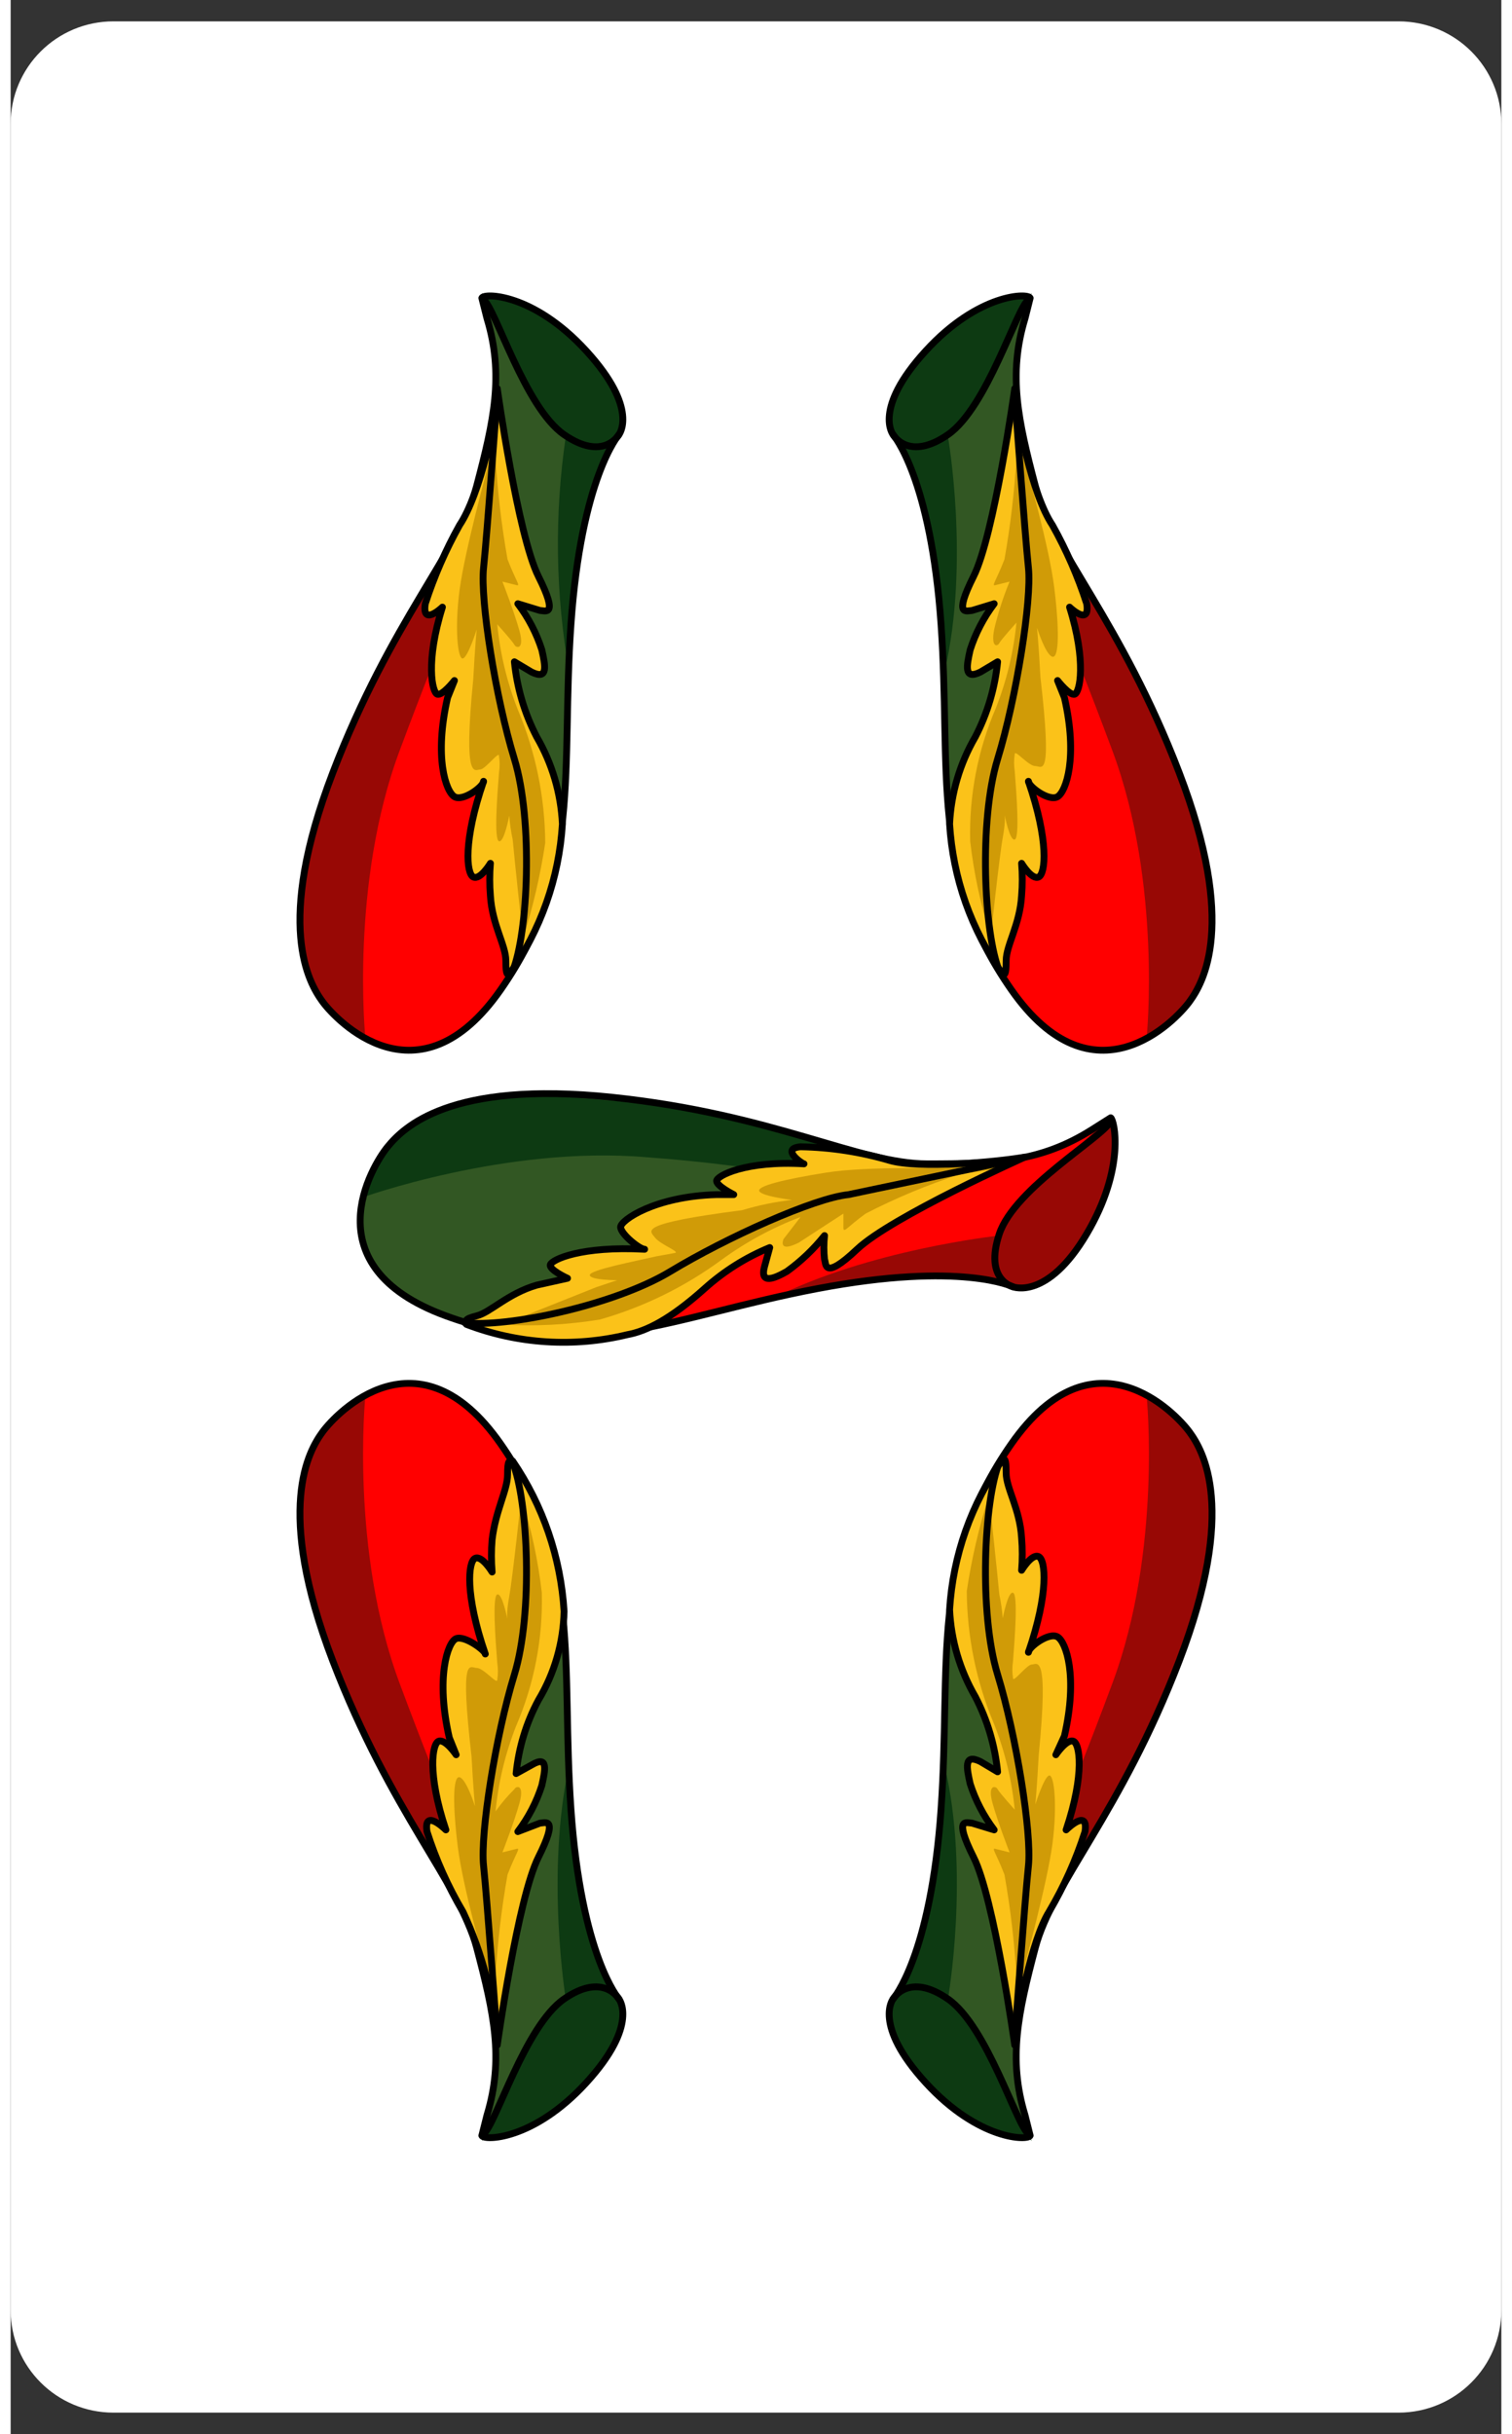 <?xml version="1.0" encoding="UTF-8"?>
<svg xmlns="http://www.w3.org/2000/svg" xmlns:xlink="http://www.w3.org/1999/xlink" width="261px" height="420px" viewBox="0 0 261 426" version="1.1">
<rect x="0" y="0" width="261" height="426" fill="#333333" stroke="none"/>
<g id="surface1">
<path style=" stroke:none;fill-rule:nonzero;fill:rgb(100%,100%,100%);fill-opacity:1;" d="M 18 3.738 L 243 3.738 C 252.941 3.738 261 11.77 261 21.672 L 261 404.328 C 261 414.23 252.941 422.262 243 422.262 L 18 422.262 C 8.059 422.262 0 414.23 0 404.328 L 0 21.672 C 0 11.77 8.059 3.738 18 3.738 Z M 18 3.738 "/>
<path style=" stroke:none;fill-rule:nonzero;fill:rgb(19.608%,34.118%,13.725%);fill-opacity:1;" d="M 154.5 76.082 C 154.5 76.082 161.102 83.559 162.898 109.266 C 164.699 134.977 160.801 152.613 175.199 173.242 C 189.602 193.867 205.199 178.32 206.398 175.332 C 207.602 172.344 214.801 161.883 204.602 135.273 C 194.402 108.668 182.402 96.41 179.402 85.051 C 176.402 73.691 174.598 65.617 177.598 55.754 C 179.402 50.969 178.199 53.062 178.5 52.168 C 178.801 51.27 169.5 51.27 160.203 61.434 C 150.902 71.598 154.5 76.082 154.5 76.082 Z M 154.5 76.082 "/>
<path style=" stroke:none;fill-rule:nonzero;fill:rgb(100%,0%,0%);fill-opacity:1;" d="M 175.199 173.242 C 189.602 193.867 205.199 178.32 206.398 175.332 C 207.602 172.344 214.801 161.883 204.602 135.273 C 194.402 108.668 182.402 96.41 179.402 85.051 C 184.199 136.172 160.801 152.613 175.199 173.242 Z M 175.199 173.242 "/>
<path style=" stroke:none;fill-rule:nonzero;fill:rgb(5.098%,22.745%,7.059%);fill-opacity:1;" d="M 178.199 51.867 C 173.965 51.75 169.82 53.125 166.5 55.754 C 161.496 59.023 157.453 63.562 154.801 68.91 C 152.699 73.09 153.902 76.082 156 77.574 C 158.773 78.586 161.875 78.016 164.102 76.082 C 167.094 73.738 169.551 70.781 171.301 67.414 C 172.5 64.426 175.801 57.547 175.801 57.547 L 178.199 52.465 L 178.801 51.27 Z M 178.199 51.867 "/>
<path style=" stroke:none;fill-rule:nonzero;fill:rgb(5.098%,22.745%,7.059%);fill-opacity:1;" d="M 164.102 76.383 C 164.102 76.383 168 98.504 163.5 117.637 C 163.5 117.637 162.598 101.195 161.398 95.812 C 160.438 90.297 158.93 84.891 156.898 79.672 L 155.398 77.574 Z M 164.102 76.383 "/>
<path style=" stroke:none;fill-rule:nonzero;fill:rgb(59.608%,3.137%,1.961%);fill-opacity:1;" d="M 185.699 98.504 C 185.699 98.504 199.5 119.43 202.801 130.191 C 206.098 140.953 212.398 152.312 209.398 166.961 C 208.18 173.125 204.352 178.461 198.898 181.609 C 198.898 181.609 201.602 154.707 192.898 131.387 C 184.199 108.07 181.5 103.285 181.5 103.285 Z M 185.699 98.504 "/>
<path style="fill:none;stroke-width:0.4;stroke-linecap:round;stroke-linejoin:round;stroke:rgb(0%,0%,0%);stroke-opacity:1;stroke-miterlimit:4;" d="M 51.5 24.2 C 51.5 24.2 53.701 26.701 54.299 35.3 C 54.9 43.901 53.6 49.8 58.4 56.701 C 63.201 63.6 68 58.5 68.799 57.4 C 69.6 56.3 71.6 52.901 68.201 44 C 64.801 35.1 60.801 31 59.801 27.2 C 58.801 23.4 58.199 20.699 59.199 17.4 L 59.5 16.201 C 59.4 15.9 56.5 15.9 53.401 19.3 C 50.301 22.7 51.5 24.2 51.5 24.2 Z M 51.5 24.2 " transform="matrix(3,0,0,2.989,0,3.737)"/>
<path style="fill:none;stroke-width:0.4;stroke-linecap:round;stroke-linejoin:round;stroke:rgb(0%,0%,0%);stroke-opacity:1;stroke-miterlimit:4;" d="M 51.5 24.2 C 51.5 24.2 52.401 25.799 54.701 24.2 C 57 22.601 58.701 16.8 59.4 16.3 " transform="matrix(3,0,0,2.989,0,3.737)"/>
<path style=" stroke:none;fill-rule:nonzero;fill:rgb(98.431%,76.078%,9.804%);fill-opacity:1;" d="M 188.102 105.68 C 186.602 100.844 184.48 96.223 181.801 91.926 C 178.406 84.473 176.371 76.473 175.801 68.309 C 175.801 68.309 172.199 94.02 168.598 101.195 C 165 108.367 167.402 107.172 168.301 107.172 L 172.199 106.277 C 170.348 108.594 168.926 111.23 168 114.047 C 167.402 116.738 166.801 119.43 169.801 117.934 L 172.801 116.141 C 172.34 120.73 171.02 125.191 168.898 129.293 C 166.195 133.941 164.648 139.172 164.398 144.539 C 164.945 154.008 168.168 163.129 173.699 170.848 C 174 170.848 174.301 171.148 174.301 168.457 C 174.301 165.77 176.699 162.18 177 157.098 C 177.156 155.207 177.156 153.305 177 151.414 C 177 151.414 178.801 154.707 180 153.809 C 181.199 152.91 181.801 147.531 178.199 137.066 C 178.199 137.965 181.801 140.652 183.301 139.758 C 184.797 138.863 186.898 132.879 184.5 122.418 L 183.301 119.43 C 183.301 119.43 185.402 122.117 186.301 121.82 C 187.199 121.52 188.402 116.141 185.402 106.574 C 185.402 106.277 188.699 109.266 188.102 105.68 Z M 188.102 105.68 "/>
<path style=" stroke:none;fill-rule:nonzero;fill:rgb(81.569%,60.784%,2.745%);fill-opacity:1;" d="M 176.102 79.969 C 175.762 85.984 175.059 91.973 174 97.906 C 172.5 101.793 171.598 102.691 172.5 102.391 L 174.898 101.793 C 173.773 104.504 172.871 107.305 172.199 110.164 C 171.598 113.453 172.801 113.152 173.102 112.555 C 173.402 111.957 176.102 108.969 176.102 108.969 C 175.605 114.09 174.391 119.121 172.5 123.914 C 169.332 131.27 167.797 139.227 168 147.234 C 168.656 152.914 169.863 158.52 171.598 163.973 C 171.598 163.973 173.102 149.922 173.699 146.633 C 174.301 143.348 174 142.449 174 142.449 C 174 142.449 174.898 147.234 175.801 146.934 C 176.699 146.633 176.102 138.863 175.801 134.977 C 175.648 133.984 175.648 132.977 175.801 131.988 C 175.801 131.09 178.199 134.078 179.402 134.078 C 180.598 134.078 182.402 136.766 180.301 118.531 C 180 112.852 179.699 109.863 179.699 109.863 C 179.699 109.863 181.199 114.645 182.402 114.945 C 183.602 115.242 183.602 109.863 182.699 102.691 C 181.801 95.512 177.898 82.062 177.898 81.762 L 176.699 75.484 L 175.801 72.496 Z M 176.102 79.969 "/>
<path style="fill:none;stroke-width:0.4;stroke-linecap:round;stroke-linejoin:round;stroke:rgb(0%,0%,0%);stroke-opacity:1;stroke-miterlimit:4;" d="M 58.6 21.5 C 58.6 21.5 57.4 30.1 56.199 32.5 C 55 34.9 55.801 34.499 56.1 34.499 L 57.4 34.101 C 56.785 34.915 56.311 35.828 56 36.8 C 55.801 37.7 55.6 38.599 56.6 38.1 L 57.6 37.501 C 57.447 39.036 57.007 40.527 56.299 41.899 C 55.398 43.455 54.883 45.203 54.799 47 C 54.992 50.165 56.065 53.213 57.9 55.799 C 58 55.799 58.1 55.9 58.1 54.999 C 58.1 54.1 58.9 52.901 59 51.2 C 59.052 50.567 59.052 49.932 59 49.301 C 59 49.301 59.6 50.301 60 50.101 C 60.4 49.9 60.6 48.001 59.4 44.499 C 59.4 44.8 60.6 45.7 61.1 45.401 C 61.599 45.1 62.299 43.101 61.5 39.599 L 61.1 38.599 C 61.1 38.599 61.801 39.5 62.1 39.399 C 62.4 39.301 62.801 37.501 61.801 34.301 C 61.9 34.4 63 35.401 62.801 34.101 C 62.288 32.504 61.617 30.963 60.801 29.5 C 59.6 27.701 58.701 23.199 58.6 21.5 Z M 58.6 21.5 " transform="matrix(3,0,0,2.989,0,3.737)"/>
<path style="fill:none;stroke-width:0.4;stroke-linecap:round;stroke-linejoin:round;stroke:rgb(0%,0%,0%);stroke-opacity:1;stroke-miterlimit:4;" d="M 58.6 21.899 C 58.6 21.899 59.199 30.1 59.4 31.999 C 59.6 33.901 58.701 39.599 57.6 43.199 C 56.5 46.8 56.801 53.4 57.701 55.601 " transform="matrix(3,0,0,2.989,0,3.737)"/>
<path style=" stroke:none;fill-rule:nonzero;fill:rgb(19.608%,34.118%,13.725%);fill-opacity:1;" d="M 106.5 76.082 C 106.5 76.082 99.898 83.559 98.102 109.266 C 96.301 134.977 100.199 152.613 85.801 173.242 C 71.398 193.867 55.801 178.32 54.602 175.332 C 53.398 172.344 46.199 161.883 56.398 135.273 C 66.598 108.668 78.598 96.41 81.598 85.051 C 84.598 73.691 86.402 65.617 83.402 55.754 C 81.598 50.969 82.801 53.062 82.5 52.168 C 82.199 51.27 91.5 51.27 100.797 61.434 C 110.098 71.598 106.5 76.082 106.5 76.082 Z M 106.5 76.082 "/>
<path style=" stroke:none;fill-rule:nonzero;fill:rgb(100%,0%,0%);fill-opacity:1;" d="M 85.801 173.242 C 71.398 193.867 55.801 178.32 54.602 175.332 C 53.398 172.344 46.199 161.883 56.398 135.273 C 66.598 108.668 78.598 96.41 81.598 85.051 C 76.801 136.172 100.199 152.613 85.801 173.242 Z M 85.801 173.242 "/>
<path style=" stroke:none;fill-rule:nonzero;fill:rgb(5.098%,22.745%,7.059%);fill-opacity:1;" d="M 83.102 51.867 C 87.336 51.75 91.48 53.125 94.801 55.754 C 99.805 59.023 103.848 63.562 106.5 68.91 C 108.602 73.09 107.402 76.082 105.301 77.574 C 102.527 78.586 99.426 78.016 97.199 76.082 C 94.207 73.738 91.75 70.781 90 67.414 C 88.801 64.426 85.5 57.547 85.5 57.547 L 83.102 52.465 L 82.5 51.27 Z M 83.102 51.867 "/>
<path style=" stroke:none;fill-rule:nonzero;fill:rgb(5.098%,22.745%,7.059%);fill-opacity:1;" d="M 97.199 76.383 C 95.172 90.074 95.371 104.008 97.797 117.637 C 97.797 117.637 98.699 101.195 99.898 95.812 C 100.859 90.297 102.371 84.891 104.402 79.672 L 105.898 77.574 Z M 97.199 76.383 "/>
<path style=" stroke:none;fill-rule:nonzero;fill:rgb(59.608%,3.137%,1.961%);fill-opacity:1;" d="M 75.301 98.504 C 75.301 98.504 61.5 119.43 58.199 130.191 C 54.902 140.953 48.602 152.312 51.602 166.961 C 52.82 173.125 56.648 178.461 62.102 181.609 C 62.102 181.609 59.398 154.707 68.102 131.387 C 76.801 108.07 79.5 103.285 79.5 103.285 Z M 75.301 98.504 "/>
<path style="fill:none;stroke-width:0.4;stroke-linecap:round;stroke-linejoin:round;stroke:rgb(0%,0%,0%);stroke-opacity:1;stroke-miterlimit:4;" d="M 35.5 24.2 C 35.5 24.2 33.299 26.701 32.701 35.3 C 32.1 43.901 33.4 49.8 28.6 56.701 C 23.799 63.6 19 58.5 18.201 57.4 C 17.4 56.3 15.4 52.901 18.799 44 C 22.199 35.1 26.199 31 27.199 27.2 C 28.199 23.4 28.801 20.699 27.801 17.4 L 27.5 16.201 C 27.6 15.9 30.5 15.9 33.599 19.3 C 36.699 22.7 35.5 24.2 35.5 24.2 Z M 35.5 24.2 " transform="matrix(3,0,0,2.989,0,3.737)"/>
<path style="fill:none;stroke-width:0.4;stroke-linecap:round;stroke-linejoin:round;stroke:rgb(0%,0%,0%);stroke-opacity:1;stroke-miterlimit:4;" d="M 35.5 24.2 C 35.5 24.2 34.599 25.799 32.299 24.2 C 30 22.601 28.299 16.8 27.6 16.3 " transform="matrix(3,0,0,2.989,0,3.737)"/>
<path style=" stroke:none;fill-rule:nonzero;fill:rgb(98.431%,76.078%,9.804%);fill-opacity:1;" d="M 72.898 105.68 C 74.398 100.844 76.52 96.223 79.199 91.926 C 82.594 84.473 84.629 76.473 85.199 68.309 C 85.199 68.309 88.801 94.02 92.402 101.195 C 96 108.367 93.598 107.172 92.699 107.172 L 88.801 105.68 C 90.645 108.113 92.066 110.844 93 113.75 C 93.598 116.441 94.199 119.129 91.199 117.637 L 88.199 115.844 C 88.66 120.434 89.98 124.891 92.102 128.992 C 94.805 133.645 96.352 138.871 96.602 144.242 C 96.023 153.703 92.805 162.816 87.301 170.547 C 87 170.547 86.699 170.848 86.699 168.156 C 86.699 165.469 84.301 161.883 84 156.797 C 83.844 154.906 83.844 153.008 84 151.121 C 84 151.121 82.199 154.109 81 153.508 C 79.801 152.91 79.199 147.234 82.801 136.766 C 82.801 137.664 79.199 140.355 77.699 139.461 C 76.203 138.562 74.102 132.586 76.5 122.117 L 77.699 119.129 C 77.699 119.129 75.598 121.82 74.699 121.52 C 73.801 121.227 72.598 115.844 75.598 106.277 C 76.203 106.277 72.301 109.266 72.898 105.68 Z M 72.898 105.68 "/>
<path style=" stroke:none;fill-rule:nonzero;fill:rgb(81.569%,60.784%,2.745%);fill-opacity:1;" d="M 84.898 79.969 C 85.238 85.984 85.941 91.973 87 97.906 C 88.5 101.793 89.402 102.691 88.5 102.391 L 86.102 101.793 C 86.102 101.793 88.199 107.172 89.102 110.461 C 90 113.75 88.5 113.453 88.199 112.852 C 87.898 112.254 85.199 109.266 85.199 109.266 C 85.695 114.391 86.91 119.422 88.801 124.215 C 91.914 131.602 93.543 139.52 93.598 147.531 C 92.746 153.203 91.441 158.801 89.699 164.27 C 89.699 164.27 88.199 150.223 87.898 146.934 C 87.602 145.555 87.402 144.152 87.301 142.75 C 87.301 142.75 86.402 147.531 85.5 147.234 C 84.598 146.934 85.199 139.16 85.5 135.273 C 85.652 134.281 85.652 133.273 85.5 132.285 C 85.5 131.387 83.102 134.676 82.199 134.676 C 81.301 134.676 79.199 137.066 81 118.832 C 81.301 113.152 81.598 110.164 81.598 110.164 C 81.598 110.164 80.102 114.945 79.199 115.242 C 78.301 115.543 77.699 110.164 78.598 103.285 C 79.5 96.41 83.402 82.359 83.402 82.062 L 84.898 75.785 L 85.5 72.797 Z M 84.898 79.969 "/>
<path style="fill:none;stroke-width:0.4;stroke-linecap:round;stroke-linejoin:round;stroke:rgb(0%,0%,0%);stroke-opacity:1;stroke-miterlimit:4;" d="M 28.4 21.5 C 28.4 21.5 29.6 30.1 30.801 32.5 C 32 34.9 31.199 34.499 30.9 34.499 L 29.6 34.101 C 30.215 34.915 30.689 35.828 31 36.8 C 31.199 37.7 31.4 38.599 30.4 38.1 L 29.4 37.501 C 29.553 39.036 29.993 40.527 30.701 41.899 C 31.602 43.455 32.117 45.203 32.201 47 C 32.008 50.165 30.935 53.213 29.1 55.799 C 29 55.799 28.9 55.9 28.9 54.999 C 28.9 54.1 28.1 52.901 28 51.2 C 27.948 50.567 27.948 49.932 28 49.301 C 28 49.301 27.4 50.301 27 50.101 C 26.6 49.9 26.4 48.001 27.6 44.499 C 27.6 44.8 26.4 45.7 25.9 45.401 C 25.401 45.1 24.701 43.101 25.5 39.599 L 25.9 38.599 C 25.9 38.599 25.199 39.5 24.9 39.399 C 24.6 39.301 24.199 37.501 25.199 34.301 C 25.1 34.4 24 35.401 24.199 34.101 C 24.712 32.504 25.383 30.963 26.199 29.5 C 27.4 27.701 28.4 23.199 28.4 21.5 Z M 28.4 21.5 " transform="matrix(3,0,0,2.989,0,3.737)"/>
<path style="fill:none;stroke-width:0.4;stroke-linecap:round;stroke-linejoin:round;stroke:rgb(0%,0%,0%);stroke-opacity:1;stroke-miterlimit:4;" d="M 28.4 21.899 C 28.4 21.899 27.801 30.1 27.6 31.999 C 27.4 33.901 28.299 39.599 29.4 43.199 C 30.5 46.8 30.199 53.4 29.299 55.601 " transform="matrix(3,0,0,2.989,0,3.737)"/>
<path style=" stroke:none;fill-rule:nonzero;fill:rgb(19.608%,34.118%,13.725%);fill-opacity:1;" d="M 154.5 349.918 C 154.5 349.918 161.102 342.441 162.898 316.734 C 164.699 291.023 160.801 273.387 175.199 252.758 C 189.602 232.133 205.199 247.68 206.398 250.668 C 207.602 253.656 214.801 264.117 204.602 290.727 C 194.402 317.332 182.402 329.59 179.402 340.949 C 176.402 352.309 174.598 360.383 177.598 370.246 C 179.402 375.031 178.199 372.938 178.5 373.832 C 178.801 374.73 169.5 374.73 160.203 364.566 C 150.902 354.402 154.5 349.918 154.5 349.918 Z M 154.5 349.918 "/>
<path style=" stroke:none;fill-rule:nonzero;fill:rgb(100%,0%,0%);fill-opacity:1;" d="M 175.199 252.758 C 189.602 232.133 205.199 247.68 206.398 250.668 C 207.602 253.656 214.801 264.117 204.602 290.727 C 194.402 317.332 182.402 329.59 179.402 340.949 C 184.199 289.828 160.801 273.688 175.199 252.758 Z M 175.199 252.758 "/>
<path style=" stroke:none;fill-rule:nonzero;fill:rgb(5.098%,22.745%,7.059%);fill-opacity:1;" d="M 178.199 374.133 C 173.965 374.25 169.82 372.875 166.5 370.246 C 161.496 366.977 157.453 362.438 154.801 357.09 C 152.699 352.91 153.902 349.918 156 348.426 C 158.773 347.414 161.875 347.984 164.102 349.918 C 167.023 352.332 169.465 355.273 171.301 358.586 C 172.5 361.574 175.801 368.453 175.801 368.453 L 178.199 373.535 L 178.801 374.73 Z M 178.199 374.133 "/>
<path style=" stroke:none;fill-rule:nonzero;fill:rgb(5.098%,22.745%,7.059%);fill-opacity:1;" d="M 164.102 349.918 C 164.102 349.918 168 327.793 163.5 308.961 C 163.5 308.961 162.598 325.105 161.398 330.488 C 160.438 336 158.93 341.41 156.898 346.629 L 155.398 349.023 Z M 164.102 349.918 "/>
<path style=" stroke:none;fill-rule:nonzero;fill:rgb(59.608%,3.137%,1.961%);fill-opacity:1;" d="M 185.699 327.496 C 185.699 327.496 199.5 306.57 202.801 295.809 C 206.098 285.047 212.398 273.688 209.398 259.039 C 208.18 252.875 204.352 247.539 198.898 244.391 C 198.898 244.391 201.602 271.293 192.898 294.613 C 184.199 317.93 181.5 322.715 181.5 322.715 Z M 185.699 327.496 "/>
<path style="fill:none;stroke-width:0.4;stroke-linecap:round;stroke-linejoin:round;stroke:rgb(0%,0%,0%);stroke-opacity:1;stroke-miterlimit:4;" d="M 51.5 115.8 C 51.5 115.8 53.701 113.299 54.299 104.7 C 54.9 96.099 53.6 90.2 58.4 83.299 C 63.201 76.4 68 81.5 68.799 82.6 C 69.6 83.7 71.6 87.099 68.201 96 C 64.801 104.9 60.801 109 59.801 112.8 C 58.801 116.6 58.199 119.301 59.199 122.6 L 59.5 123.799 C 59.4 124.1 56.5 124.1 53.401 120.7 C 50.301 117.3 51.5 115.8 51.5 115.8 Z M 51.5 115.8 " transform="matrix(3,0,0,2.989,0,3.737)"/>
<path style="fill:none;stroke-width:0.4;stroke-linecap:round;stroke-linejoin:round;stroke:rgb(0%,0%,0%);stroke-opacity:1;stroke-miterlimit:4;" d="M 51.5 115.8 C 51.5 115.8 52.401 114.201 54.701 115.8 C 57 117.399 58.701 123.2 59.4 123.7 " transform="matrix(3,0,0,2.989,0,3.737)"/>
<path style=" stroke:none;fill-rule:nonzero;fill:rgb(98.431%,76.078%,9.804%);fill-opacity:1;" d="M 188.102 320.621 C 186.539 325.523 184.422 330.238 181.801 334.672 C 178.371 342.008 176.336 349.914 175.801 357.988 C 175.801 357.988 172.199 332.281 168.598 325.105 C 165 317.93 167.402 319.129 168.301 319.129 L 172.199 320.32 C 170.355 317.887 168.934 315.156 168 312.25 C 167.402 309.559 166.801 306.871 169.801 308.363 L 172.801 310.156 C 172.34 305.566 171.02 301.109 168.898 297.008 C 166.195 292.355 164.648 287.129 164.398 281.758 C 164.977 272.297 168.195 263.184 173.699 255.453 C 174 255.453 174.301 255.152 174.301 257.844 C 174.301 260.531 176.699 264.117 177 269.203 C 177.156 271.094 177.156 272.992 177 274.879 C 177 274.879 178.801 271.891 180 272.492 C 181.199 273.09 181.801 278.766 178.199 289.234 C 178.199 288.336 181.801 285.645 183.301 286.539 C 184.797 287.438 186.898 293.414 184.5 303.883 L 183 307.168 C 183 307.168 184.797 304.48 186 304.773 C 187.199 305.074 188.102 310.457 184.797 320.32 C 185.402 319.723 188.699 316.734 188.102 320.621 Z M 188.102 320.621 "/>
<path style=" stroke:none;fill-rule:nonzero;fill:rgb(81.569%,60.784%,2.745%);fill-opacity:1;" d="M 176.102 346.031 C 175.762 340.016 175.059 334.027 174 328.094 C 172.5 324.207 171.598 323.309 172.5 323.609 L 174.898 324.207 C 174.898 324.207 172.801 318.828 171.898 315.539 C 171 312.25 172.5 312.547 172.801 313.148 C 173.102 313.746 175.801 316.734 175.801 316.734 C 175.305 311.609 174.09 306.578 172.199 301.785 C 169.086 294.398 167.457 286.48 167.402 278.469 C 168.254 272.797 169.559 267.199 171.301 261.73 C 171.301 261.73 172.801 275.777 173.102 279.066 C 173.398 280.445 173.598 281.848 173.699 283.25 C 173.699 283.25 174.598 278.469 175.5 278.766 C 176.402 279.066 175.801 286.84 175.5 290.727 C 175.348 291.719 175.348 292.727 175.5 293.715 C 175.5 294.613 177.898 291.324 178.801 291.324 C 179.699 291.324 181.801 288.934 180 307.168 C 179.699 312.848 179.402 315.836 179.402 315.836 C 179.402 315.836 180.898 311.055 181.801 310.758 C 182.699 310.457 183.301 315.836 182.402 322.715 C 181.5 329.59 177.598 343.641 177.598 343.938 L 176.102 350.215 L 175.5 353.203 Z M 176.102 346.031 "/>
<path style="fill:none;stroke-width:0.4;stroke-linecap:round;stroke-linejoin:round;stroke:rgb(0%,0%,0%);stroke-opacity:1;stroke-miterlimit:4;" d="M 58.6 118.5 C 58.6 118.5 57.4 109.9 56.199 107.5 C 55 105.1 55.801 105.501 56.1 105.501 L 57.4 105.899 C 56.785 105.085 56.311 104.172 56 103.2 C 55.801 102.3 55.6 101.401 56.6 101.9 L 57.6 102.499 C 57.447 100.964 57.007 99.473 56.299 98.101 C 55.398 96.545 54.883 94.797 54.799 93 C 54.992 89.835 56.065 86.787 57.9 84.201 C 58 84.201 58.1 84.1 58.1 85.001 C 58.1 85.9 58.9 87.099 59 88.8 C 59.052 89.433 59.052 90.068 59 90.699 C 59 90.699 59.6 89.699 60 89.899 C 60.4 90.1 60.6 91.999 59.4 95.501 C 59.4 95.2 60.6 94.3 61.1 94.599 C 61.599 94.9 62.299 96.899 61.5 100.401 L 61 101.5 C 61 101.5 61.599 100.601 62 100.699 C 62.4 100.799 62.701 102.6 61.599 105.899 C 61.801 105.699 62.9 104.7 62.701 106 C 62.18 107.64 61.474 109.217 60.6 110.7 C 59.6 112.299 58.701 116.801 58.6 118.5 Z M 58.6 118.5 " transform="matrix(3,0,0,2.989,0,3.737)"/>
<path style="fill:none;stroke-width:0.4;stroke-linecap:round;stroke-linejoin:round;stroke:rgb(0%,0%,0%);stroke-opacity:1;stroke-miterlimit:4;" d="M 58.6 118.101 C 58.6 118.101 59.199 109.9 59.4 108.001 C 59.6 106.099 58.701 100.401 57.6 96.801 C 56.5 93.2 56.801 86.6 57.701 84.399 " transform="matrix(3,0,0,2.989,0,3.737)"/>
<path style=" stroke:none;fill-rule:nonzero;fill:rgb(19.608%,34.118%,13.725%);fill-opacity:1;" d="M 106.5 349.918 C 106.5 349.918 99.898 342.441 98.102 316.734 C 96.301 291.023 100.199 273.387 85.801 252.758 C 71.398 232.133 55.801 247.68 54.602 250.668 C 53.398 253.656 46.199 264.117 56.398 290.727 C 66.598 317.332 78.598 329.59 81.598 340.949 C 84.598 352.309 86.402 360.383 83.402 370.246 C 81.598 375.031 82.801 372.938 82.5 373.832 C 82.199 374.73 91.5 374.73 100.797 364.566 C 110.098 354.402 106.5 349.918 106.5 349.918 Z M 106.5 349.918 "/>
<path style=" stroke:none;fill-rule:nonzero;fill:rgb(100%,0%,0%);fill-opacity:1;" d="M 85.801 252.758 C 71.398 232.133 55.801 247.68 54.602 250.668 C 53.398 253.656 46.199 264.117 56.398 290.727 C 66.598 317.332 78.598 329.59 81.598 340.949 C 76.801 289.828 100.199 273.688 85.801 252.758 Z M 85.801 252.758 "/>
<path style=" stroke:none;fill-rule:nonzero;fill:rgb(5.098%,22.745%,7.059%);fill-opacity:1;" d="M 83.102 374.133 C 87.336 374.25 91.48 372.875 94.801 370.246 C 99.805 366.977 103.848 362.438 106.5 357.09 C 108.602 352.91 107.402 349.918 105.301 348.426 C 102.527 347.414 99.426 347.984 97.199 349.918 C 94.277 352.332 91.836 355.273 90 358.586 C 88.801 361.574 85.5 368.453 85.5 368.453 L 83.102 373.535 L 82.5 374.73 Z M 83.102 374.133 "/>
<path style=" stroke:none;fill-rule:nonzero;fill:rgb(5.098%,22.745%,7.059%);fill-opacity:1;" d="M 97.199 349.918 C 97.199 349.918 93.598 327.793 97.797 308.961 C 97.797 308.961 98.699 325.105 99.898 330.488 C 100.859 336 102.371 341.41 104.402 346.629 L 105.898 349.023 Z M 97.199 349.918 "/>
<path style=" stroke:none;fill-rule:nonzero;fill:rgb(59.608%,3.137%,1.961%);fill-opacity:1;" d="M 75.301 327.496 C 75.301 327.496 61.5 306.57 58.199 295.809 C 54.902 285.047 48.602 273.688 51.602 259.039 C 52.82 252.875 56.648 247.539 62.102 244.391 C 62.102 244.391 59.398 271.293 68.102 294.613 C 76.801 317.93 79.5 322.715 79.5 322.715 Z M 75.301 327.496 "/>
<path style="fill:none;stroke-width:0.4;stroke-linecap:round;stroke-linejoin:round;stroke:rgb(0%,0%,0%);stroke-opacity:1;stroke-miterlimit:4;" d="M 35.5 115.8 C 35.5 115.8 33.299 113.299 32.701 104.7 C 32.1 96.099 33.4 90.2 28.6 83.299 C 23.799 76.4 19 81.5 18.201 82.6 C 17.4 83.7 15.4 87.099 18.799 96 C 22.199 104.9 26.199 109 27.199 112.8 C 28.199 116.6 28.801 119.301 27.801 122.6 L 27.5 123.799 C 27.6 124.1 30.5 124.1 33.599 120.7 C 36.699 117.3 35.5 115.8 35.5 115.8 Z M 35.5 115.8 " transform="matrix(3,0,0,2.989,0,3.737)"/>
<path style="fill:none;stroke-width:0.4;stroke-linecap:round;stroke-linejoin:round;stroke:rgb(0%,0%,0%);stroke-opacity:1;stroke-miterlimit:4;" d="M 35.5 115.8 C 35.5 115.8 34.599 114.201 32.299 115.8 C 30 117.399 28.299 123.2 27.6 123.7 " transform="matrix(3,0,0,2.989,0,3.737)"/>
<path style=" stroke:none;fill-rule:nonzero;fill:rgb(98.431%,76.078%,9.804%);fill-opacity:1;" d="M 72.898 320.621 C 74.461 325.523 76.578 330.238 79.199 334.672 C 82.629 342.008 84.664 349.914 85.199 357.988 C 85.199 357.988 88.801 332.281 92.402 325.105 C 96 317.93 93.598 319.129 92.699 319.129 L 88.801 320.621 C 90.645 318.184 92.066 315.457 93 312.547 C 93.598 309.859 94.199 307.168 91.199 308.961 L 88.5 310.457 C 88.941 305.957 90.262 301.59 92.402 297.602 C 95.227 292.898 96.773 287.539 96.898 282.059 C 96.32 272.645 93.211 263.559 87.898 255.75 C 87.301 255.75 87 255.453 87 258.141 C 87 260.832 84.898 264.418 84.301 269.5 C 84.141 271.391 84.141 273.289 84.301 275.18 C 84.301 275.18 82.5 272.191 81.301 272.789 C 80.102 273.387 79.5 279.066 83.102 289.531 C 83.102 288.934 79.5 286.242 78 286.84 C 76.5 287.438 74.398 293.715 76.801 304.18 L 78 307.168 C 78 307.168 76.203 304.48 75 304.773 C 73.801 305.074 72.898 310.457 76.203 320.32 C 76.203 319.723 72.301 316.734 72.898 320.621 Z M 72.898 320.621 "/>
<path style=" stroke:none;fill-rule:nonzero;fill:rgb(81.569%,60.784%,2.745%);fill-opacity:1;" d="M 84.898 346.031 C 85.238 340.016 85.941 334.027 87 328.094 C 88.5 324.207 89.402 323.309 88.5 323.609 L 86.102 324.207 C 86.102 324.207 88.199 318.828 89.102 315.539 C 90 312.25 88.5 312.547 88.199 313.148 C 86.984 314.34 85.883 315.645 84.898 317.031 C 85.395 311.91 86.609 306.879 88.5 302.086 C 91.668 294.73 93.203 286.773 93 278.766 C 92.344 273.086 91.137 267.48 89.402 262.027 C 89.402 262.027 87.898 276.078 87.301 279.367 C 86.699 282.652 87 283.551 87 283.551 C 87 283.551 86.102 278.766 85.199 279.066 C 84.301 279.367 84.898 287.137 85.199 291.023 C 85.352 292.016 85.352 293.023 85.199 294.012 C 85.199 294.91 82.801 291.922 81.598 291.922 C 80.402 291.922 78.598 289.234 80.699 307.469 C 81 313.148 81.301 316.137 81.301 316.137 C 81.301 316.137 79.801 311.355 78.598 311.055 C 77.398 310.758 77.398 316.137 78.301 323.309 C 79.199 330.488 83.102 343.938 83.102 344.238 L 84.301 350.516 L 85.199 353.504 Z M 84.898 346.031 "/>
<path style="fill:none;stroke-width:0.4;stroke-linecap:round;stroke-linejoin:round;stroke:rgb(0%,0%,0%);stroke-opacity:1;stroke-miterlimit:4;" d="M 28.4 118.5 C 28.4 118.5 29.6 109.9 30.801 107.5 C 32 105.1 31.199 105.501 30.9 105.501 L 29.6 106 C 30.215 105.185 30.689 104.273 31 103.299 C 31.199 102.4 31.4 101.5 30.4 102.1 L 29.5 102.6 C 29.647 101.095 30.087 99.634 30.801 98.3 C 31.742 96.727 32.258 94.934 32.299 93.101 C 32.107 89.952 31.07 86.912 29.299 84.3 C 29.1 84.3 29 84.201 29 85.1 C 29 86 28.299 87.2 28.1 88.9 C 28.047 89.532 28.047 90.167 28.1 90.8 C 28.1 90.8 27.5 89.8 27.1 90 C 26.701 90.2 26.5 92.1 27.701 95.6 C 27.701 95.4 26.5 94.5 26 94.7 C 25.5 94.9 24.799 97 25.6 100.5 L 26 101.5 C 26 101.5 25.401 100.601 25 100.699 C 24.6 100.799 24.299 102.6 25.401 105.899 C 25.199 105.699 24.1 104.7 24.299 106 C 24.82 107.64 25.526 109.217 26.4 110.7 C 27.543 113.154 28.221 115.799 28.4 118.5 Z M 28.4 118.5 " transform="matrix(3,0,0,2.989,0,3.737)"/>
<path style="fill:none;stroke-width:0.4;stroke-linecap:round;stroke-linejoin:round;stroke:rgb(0%,0%,0%);stroke-opacity:1;stroke-miterlimit:4;" d="M 28.4 118.101 C 28.4 118.101 27.801 109.9 27.6 108.001 C 27.4 106.099 28.299 100.401 29.4 96.801 C 30.5 93.2 30.199 86.6 29.299 84.399 " transform="matrix(3,0,0,2.989,0,3.737)"/>
<path style=" stroke:none;fill-rule:nonzero;fill:rgb(100%,0%,0%);fill-opacity:1;" d="M 175.5 225.258 C 175.5 225.258 166.5 220.773 141.297 225.559 C 116.098 230.336 99.898 239.008 76.203 230.336 C 52.5 221.672 63.297 202.836 66 200.742 C 68.699 198.652 76.801 189.082 105.301 192.074 C 133.801 195.062 148.5 203.73 160.5 203.73 C 172.5 203.73 180.301 203.434 189.301 197.754 L 192.301 195.664 C 193.199 195.363 195.301 204.328 188.102 215.691 C 180.898 227.051 175.5 225.258 175.5 225.258 Z M 175.5 225.258 "/>
<path style=" stroke:none;fill-rule:nonzero;fill:rgb(19.608%,34.118%,13.725%);fill-opacity:1;" d="M 76.203 230.336 C 52.199 221.672 63.297 202.836 66 200.742 C 68.699 198.652 76.801 189.082 105.301 192.074 C 133.801 195.062 148.5 203.73 160.5 203.73 C 109.5 212.102 99.898 239.008 76.203 230.336 Z M 76.203 230.336 "/>
<path style=" stroke:none;fill-rule:nonzero;fill:rgb(59.608%,3.137%,1.961%);fill-opacity:1;" d="M 192.898 196.555 C 193.938 200.535 193.621 204.738 192 208.516 C 190.145 214.238 186.836 219.387 182.402 223.461 C 178.5 226.453 175.199 226.152 173.699 224.359 C 172.109 221.984 171.672 219.02 172.5 216.289 C 174.086 212.973 176.211 209.938 178.801 207.32 L 187.199 200.441 L 191.402 196.555 L 192 195.664 Z M 192.898 196.555 "/>
<path style=" stroke:none;fill-rule:nonzero;fill:rgb(59.608%,3.137%,1.961%);fill-opacity:1;" d="M 172.801 216.289 C 172.801 216.289 150.297 218.68 133.199 227.348 C 133.199 227.348 149.398 224.062 155.102 223.762 C 160.699 223.383 166.32 223.484 171.898 224.062 L 174.598 224.66 Z M 172.801 216.289 "/>
<path style=" stroke:none;fill-rule:nonzero;fill:rgb(5.098%,22.745%,7.059%);fill-opacity:1;" d="M 145.801 201.34 C 145.801 201.34 121.5 193.27 110.703 192.969 C 99.898 192.672 86.699 189.383 72.898 195.664 C 67.102 198.383 62.816 203.531 61.199 209.711 C 61.199 209.711 86.699 200.441 111.301 202.539 C 121.465 203.273 131.578 204.574 141.602 206.426 Z M 145.801 201.34 "/>
<path style="fill:none;stroke-width:0.4;stroke-linecap:round;stroke-linejoin:round;stroke:rgb(0%,0%,0%);stroke-opacity:1;stroke-miterlimit:4;" d="M 58.5 74.1 C 58.5 74.1 55.5 72.6 47.099 74.201 C 38.699 75.799 33.299 78.7 25.401 75.799 C 17.5 72.901 21.099 67 22 65.9 C 22.9 64.799 25.6 61.999 35.1 63 C 44.6 64 49.5 66.899 53.5 66.899 C 57.5 66.899 60.1 66.8 63.1 64.9 L 64.201 64.201 C 64.4 64.3 65.1 67.099 62.801 71 C 60.5 74.9 58.5 74.1 58.5 74.1 Z M 58.5 74.1 " transform="matrix(3,0,0,2.989,0,3.737)"/>
<path style="fill:none;stroke-width:0.4;stroke-linecap:round;stroke-linejoin:round;stroke:rgb(0%,0%,0%);stroke-opacity:1;stroke-miterlimit:4;" d="M 58.5 74.1 C 58.5 74.1 56.801 73.7 57.701 71 C 58.6 68.3 63.801 65.3 64.201 64.4 " transform="matrix(3,0,0,2.989,0,3.737)"/>
<path style=" stroke:none;fill-rule:nonzero;fill:rgb(98.431%,76.078%,9.804%);fill-opacity:1;" d="M 138 200.742 C 143.273 200.75 148.516 201.449 153.598 202.836 C 159.301 204.629 171.301 204.031 176.402 203.137 C 176.402 203.137 154.203 213 148.199 218.68 C 142.199 224.359 142.801 221.07 142.5 220.176 C 142.348 218.883 142.348 217.578 142.5 216.289 C 140.637 218.605 138.523 220.711 136.199 222.566 C 133.801 223.762 131.098 224.957 132 221.672 L 133.199 218.383 C 128.941 219.965 125.062 222.406 121.801 225.559 C 118.027 229.453 113.254 232.246 108 233.625 C 98.602 235.77 88.777 235.039 79.801 231.535 C 79.801 231.234 79.199 230.938 81.898 230.336 C 84.598 229.742 87.301 226.453 92.102 224.957 L 97.5 223.762 C 97.5 223.762 94.199 222.27 94.5 221.371 C 94.801 220.473 99.898 218.082 111 218.68 C 110.402 218.68 107.098 215.988 107.098 214.496 C 107.098 213 113.098 209.414 123.602 208.812 L 126.602 209.414 C 126.602 209.414 123.602 207.918 123.602 207.023 C 123.602 206.125 128.699 203.137 139.199 204.031 C 138.602 203.73 134.398 201.043 138 200.742 Z M 138 200.742 "/>
<path style=" stroke:none;fill-rule:nonzero;fill:rgb(81.569%,60.784%,2.745%);fill-opacity:1;" d="M 166.199 205.527 C 160.523 207.371 155.004 209.668 149.699 212.402 C 146.398 214.797 145.801 215.988 145.801 214.797 L 145.801 212.402 L 138 217.484 C 135 218.977 135 217.785 135.301 216.887 L 138.301 213 C 133.387 214.863 128.742 217.379 124.5 220.473 C 118.082 225.199 110.871 228.742 103.199 230.938 C 97.551 231.867 91.816 232.164 86.102 231.832 L 102.602 225.258 L 106.199 224.062 C 106.199 224.062 101.402 224.062 101.402 223.164 C 101.402 222.27 109.199 220.773 113.098 219.875 L 116.398 219.277 C 117 218.977 113.703 217.785 112.801 216.586 C 111.898 215.391 109.5 214.195 128.098 211.805 C 130.938 210.941 133.852 210.34 136.801 210.012 C 136.801 210.012 131.699 209.414 131.098 208.516 C 130.5 207.617 135.301 206.426 142.801 205.227 C 150.297 204.031 163.801 204.629 164.398 204.328 L 174 204.328 Z M 166.199 205.527 "/>
<path style="fill:none;stroke-width:0.4;stroke-linecap:round;stroke-linejoin:round;stroke:rgb(0%,0%,0%);stroke-opacity:1;stroke-miterlimit:4;" d="M 59.199 66.501 C 59.199 66.501 51.401 70 49.4 71.9 C 47.4 73.8 47.6 72.7 47.5 72.5 C 47.449 72.034 47.449 71.565 47.5 71.1 C 46.865 71.896 46.125 72.603 45.301 73.2 C 44.6 73.6 43.699 74 44 72.901 L 44.301 71.801 C 42.905 72.377 41.621 73.188 40.5 74.201 C 38.5 76 37.1 76.701 36 76.899 C 32.879 77.66 29.599 77.451 26.6 76.299 C 26.6 76.1 26.4 76 27.199 75.799 C 28 75.6 29 74.5 30.701 74 L 32.5 73.6 C 32.5 73.6 31.4 73.101 31.5 72.8 C 31.6 72.5 33.299 71.7 37 71.9 C 36.699 71.9 35.599 71 35.599 70.601 C 35.599 70.2 37.6 68.8 41.201 68.7 L 42.201 68.7 C 42.201 68.7 41.201 68.199 41.201 67.9 C 41.201 67.6 42.9 66.701 46.301 66.899 C 46.201 66.899 44.9 66 46.1 65.9 C 47.862 65.931 49.611 66.202 51.301 66.701 C 53 67.2 57.5 66.8 59.199 66.501 Z M 59.199 66.501 " transform="matrix(3,0,0,2.989,0,3.737)"/>
<path style="fill:none;stroke-width:0.4;stroke-linecap:round;stroke-linejoin:round;stroke:rgb(0%,0%,0%);stroke-opacity:1;stroke-miterlimit:4;" d="M 58.4 66.701 L 48.9 68.7 C 46.9 68.9 41.799 71.2 38.5 73.2 C 35.201 75.201 28.9 76.501 26.5 76.2 " transform="matrix(3,0,0,2.989,0,3.737)"/>
</g>
</svg>
